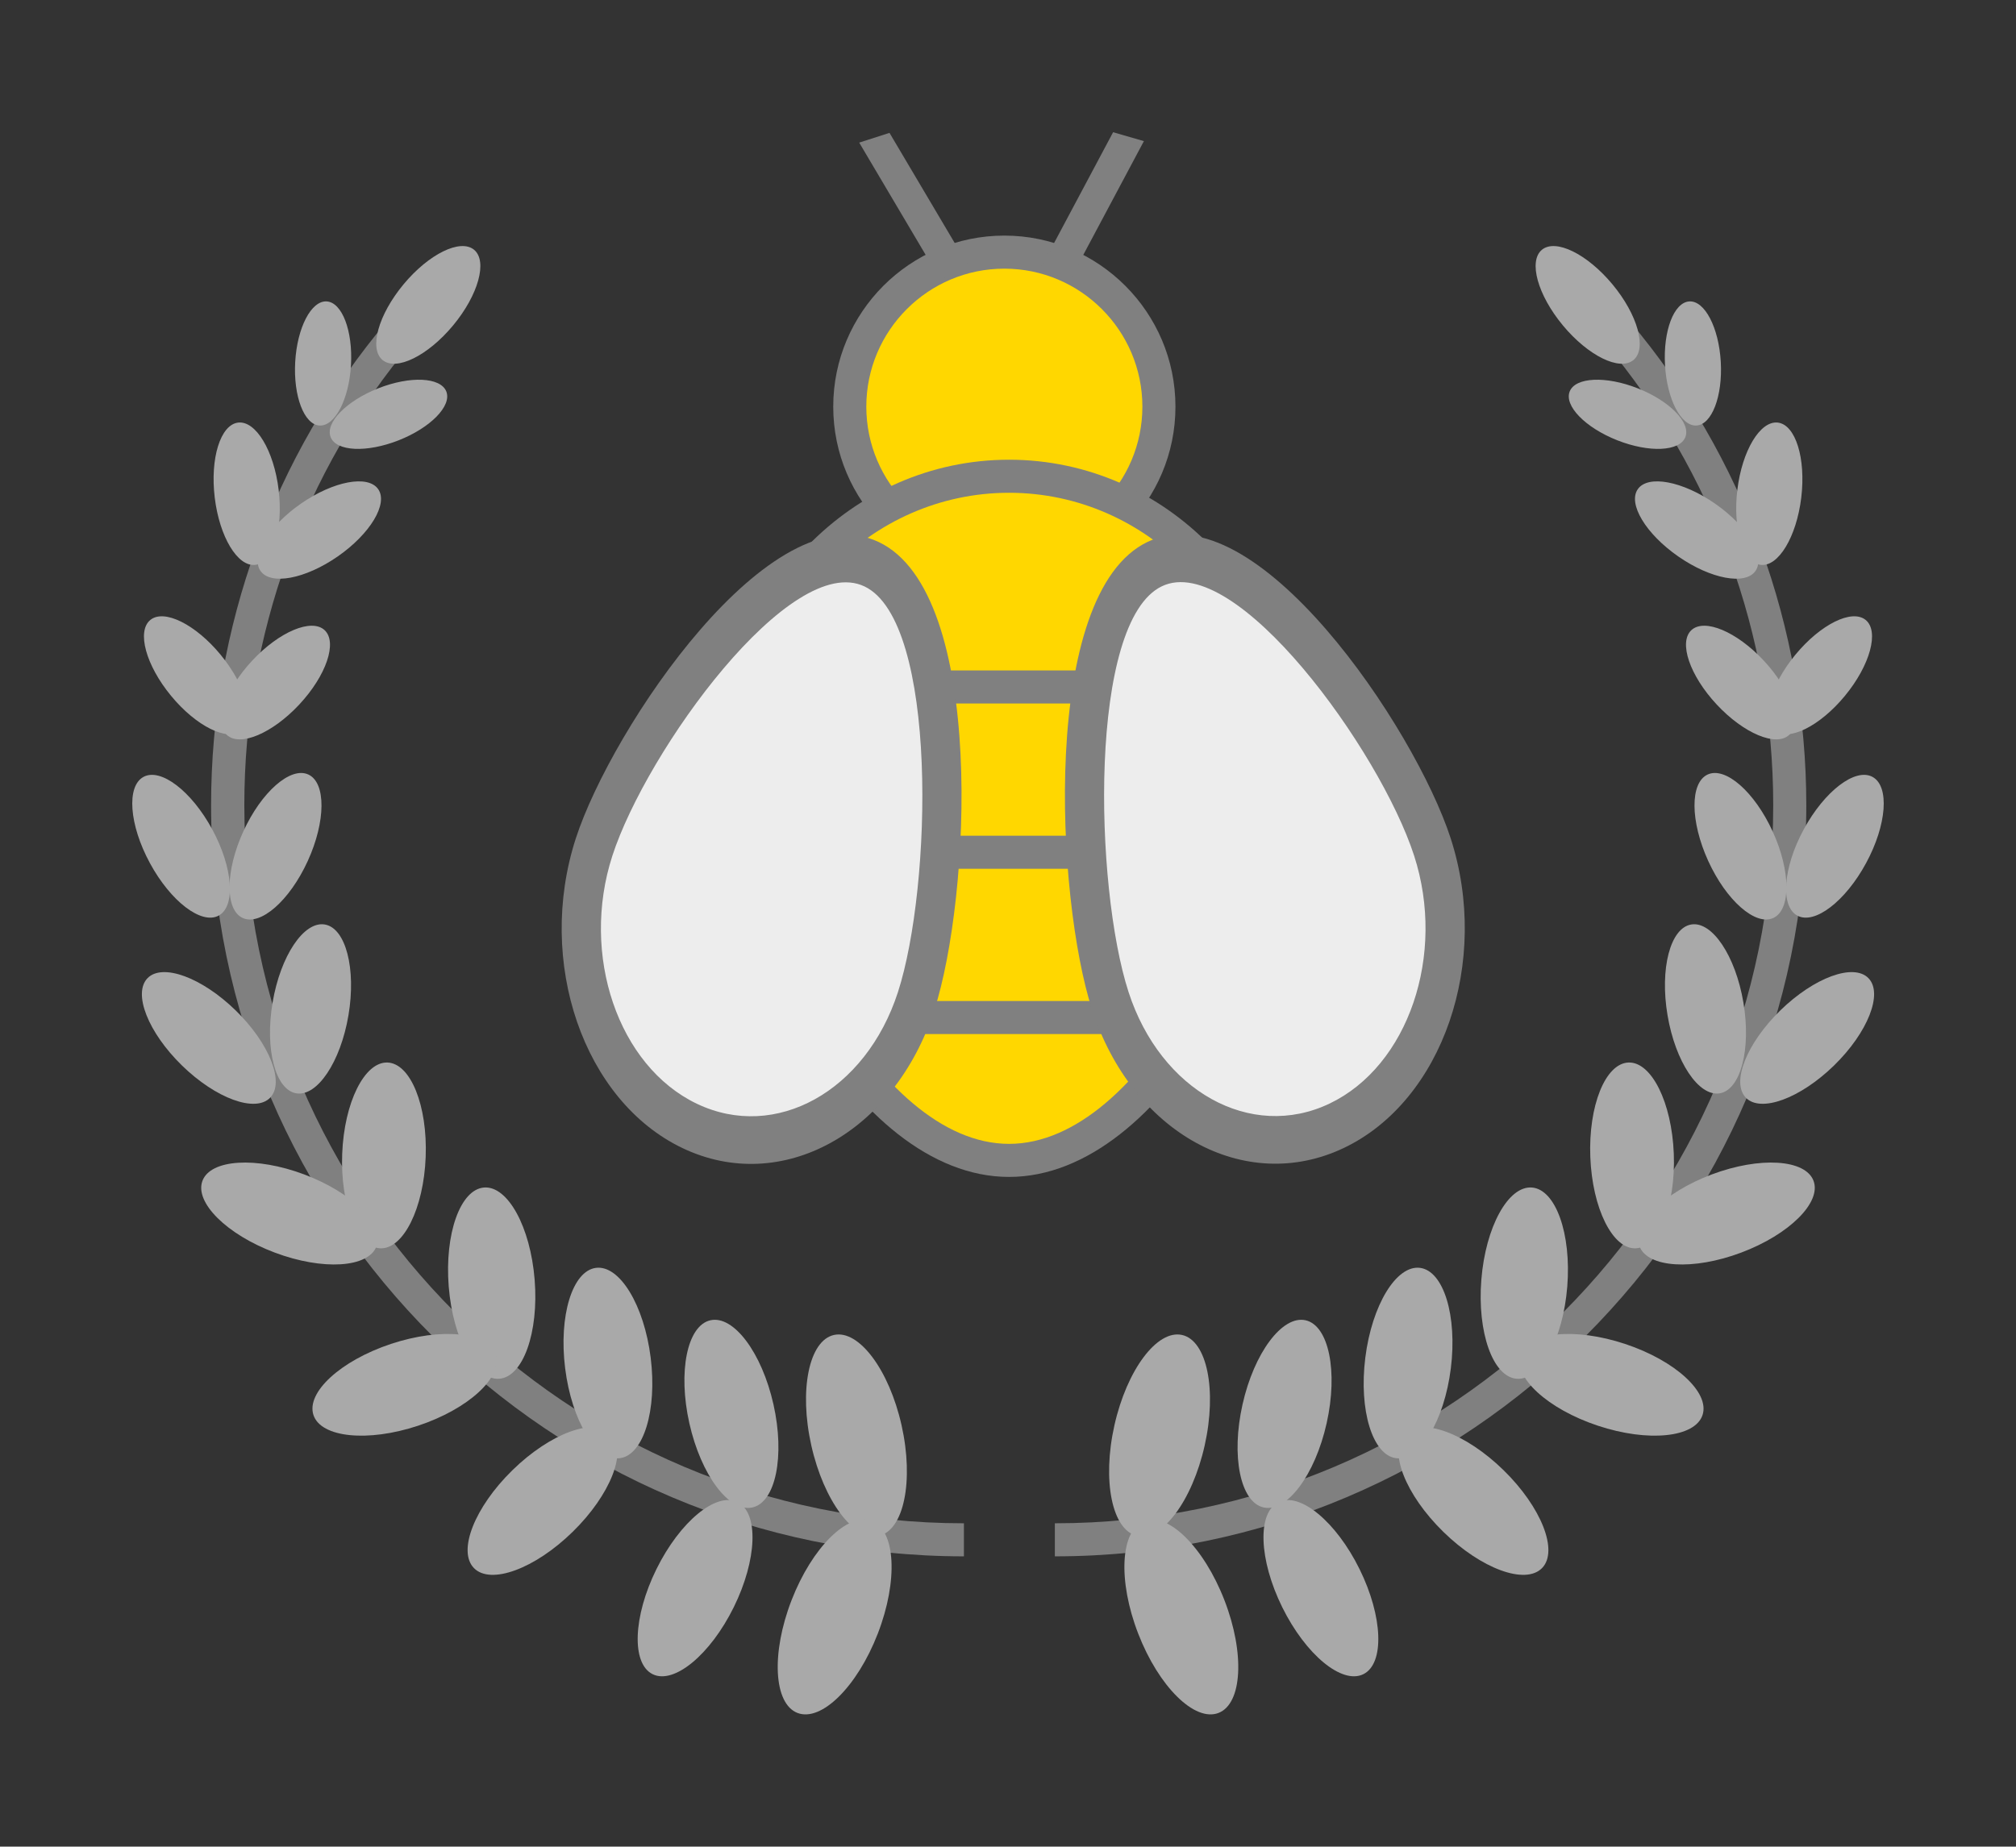 <?xml version="1.0" encoding="UTF-8" standalone="no"?>
<!-- Created with Inkscape (http://www.inkscape.org/) -->

<svg
     xmlns:dc="http://purl.org/dc/elements/1.1/"
     xmlns:cc="http://creativecommons.org/ns#"
     xmlns:rdf="http://www.w3.org/1999/02/22-rdf-syntax-ns#"
     xmlns:svg="http://www.w3.org/2000/svg"
     xmlns="http://www.w3.org/2000/svg"
     xmlns:sodipodi="http://sodipodi.sourceforge.net/DTD/sodipodi-0.dtd"
     xmlns:inkscape="http://www.inkscape.org/namespaces/inkscape"
     id="svg2"
     version="1.1"
     inkscape:version="0.48.5 r10040"
     width="304.86"
     height="279.316"
     xml:space="preserve"
     sodipodi:docname="logo1.svg"><rect width="100%" height="100%" fill="#333333" stroke="none"/><defs
         id="defs6"><clipPath
             clipPathUnits="userSpaceOnUse"
             id="clipPath18"><path
                 d="M 0,800 800,800 800,0 0,0 0,800 z"
                 id="path20"
                 inkscape:connector-curvature="0" /></clipPath><clipPath
             clipPathUnits="userSpaceOnUse"
             id="clipPath174"><path
                 d="M 0,800 800,800 800,0 0,0 0,800 z"
                 id="path176"
                 inkscape:connector-curvature="0" /></clipPath></defs><sodipodi:namedview
         pagecolor="#ffffff"
         bordercolor="#666666"
         borderopacity="1"
         objecttolerance="10"
         gridtolerance="10"
         guidetolerance="10"
         inkscape:pageopacity="0"
         inkscape:pageshadow="2"
         inkscape:window-width="1920"
         inkscape:window-height="1021"
         id="namedview4"
         showgrid="false"
         inkscape:zoom="0.944"
         inkscape:cx="311.66928"
         inkscape:cy="232.0072"
         inkscape:window-x="0"
         inkscape:window-y="22"
         inkscape:window-maximized="1"
         inkscape:current-layer="layer4"
         showguides="true"
         inkscape:guide-bbox="true"
         fit-margin-top="20"
         fit-margin-left="20"
         fit-margin-bottom="20"
         fit-margin-right="20"><sodipodi:guide
             orientation="0,1"
             position="67.331,198.537"
             id="guide6871" /><sodipodi:guide
             orientation="1,0"
             position="753.772,82.011"
             id="guide7246" /></sodipodi:namedview><g
         inkscape:groupmode="layer"
         id="layer4"
         inkscape:label="Logo 1"
         style="display:inline"
         sodipodi:insensitive="true"
         transform="translate(-51.313,-260.322)"><path
             inkscape:connector-curvature="0"
             id="path358"
             style="fill:#ededed;fill-opacity:1;fill-rule:nonzero;stroke:none"
             d="M 164.578,364.231 239.578,364.231" /><path
             inkscape:connector-curvature="0"
             id="path364"
             style="fill:#ededed;fill-opacity:1;fill-rule:nonzero;stroke:none"
             d="M 163.328,389.231 244.578,389.231" /><path
             inkscape:connector-curvature="0"
             id="path370"
             style="fill:#ededed;fill-opacity:1;fill-rule:nonzero;stroke:none"
             d="M 175.828,414.231 232.078,414.231" /><path
             inkscape:connector-curvature="0"
             id="path392"
             style="fill:#ededed;fill-opacity:1;fill-rule:nonzero;stroke:none"
             d="M 195.725,309.46 183.533,281.508" /><path
             inkscape:connector-curvature="0"
             id="path400"
             style="fill:#ededed;fill-opacity:1;fill-rule:nonzero;stroke:none"
             d="M 221.965,281.291 210.821,309.677" /><path
             inkscape:connector-curvature="0"
             id="path408"
             style="fill:gray;fill-opacity:1;fill-rule:nonzero;stroke:none"
             d="M 197.078,495.732 C 134.578,495.732 83.234,444.755 83.234,382.098 83.234,355.329 92.618,329.333 109.845,308.897 L 113.615,312.119 C 97.146,331.655 88.26,356.507 88.26,382.098 88.26,441.999 137.078,490.732 197.078,490.732 L 197.078,495.732 z" /><path
             inkscape:connector-curvature="0"
             id="path412"
             style="fill:#a9a9a9;fill-opacity:1;fill-rule:nonzero;stroke:none"
             d="M 187.649,475.907 C 189.53,484.296 188,491.782 184.232,492.627 180.463,493.472 175.883,487.357 174.002,478.967 172.12,470.579 173.65,463.092 177.419,462.247 181.188,461.402 185.768,467.519 187.649,475.907" /><path
             inkscape:connector-curvature="0"
             id="path416"
             style="fill:#a9a9a9;fill-opacity:1;fill-rule:nonzero;stroke:none"
             d="M 168.278,472.755 C 170.031,480.573 168.605,487.55 165.093,488.337 161.58,489.125 157.313,483.426 155.559,475.607 153.805,467.788 155.231,460.811 158.744,460.023 162.256,459.236 166.524,464.936 168.278,472.755" /><path
             inkscape:connector-curvature="0"
             id="path420"
             style="fill:#a9a9a9;fill-opacity:1;fill-rule:nonzero;stroke:none"
             d="M 149.71,465.682 C 150.705,473.633 148.615,480.441 145.044,480.887 141.473,481.335 137.771,475.251 136.776,467.3 135.781,459.35 137.87,452.542 141.443,452.095 145.014,451.648 148.715,457.731 149.71,465.682" /><path
             inkscape:connector-curvature="0"
             id="path424"
             style="fill:#a9a9a9;fill-opacity:1;fill-rule:nonzero;stroke:none"
             d="M 132.163,453.887 C 132.803,461.874 130.413,468.582 126.825,468.869 123.237,469.157 119.81,462.914 119.17,454.927 118.531,446.941 120.921,440.232 124.508,439.944 128.097,439.658 131.523,445.899 132.163,453.887" /><path
             inkscape:connector-curvature="0"
             id="path428"
             style="fill:#a9a9a9;fill-opacity:1;fill-rule:nonzero;stroke:none"
             d="M 115.684,435.333 C 115.383,443.093 112.313,449.275 108.827,449.14 105.342,449.003 102.759,442.603 103.06,434.843 103.362,427.083 106.432,420.902 109.918,421.037 113.404,421.173 115.985,427.573 115.684,435.333" /><path
             inkscape:connector-curvature="0"
             id="path432"
             style="fill:#a9a9a9;fill-opacity:1;fill-rule:nonzero;stroke:none"
             d="M 104.006,413.896 C 102.815,420.949 99.281,426.231 96.113,425.696 92.945,425.16 91.343,419.01 92.535,411.959 93.726,404.906 97.26,399.624 100.427,400.159 103.595,400.694 105.197,406.845 104.006,413.896" /><path
             inkscape:connector-curvature="0"
             id="path436"
             style="fill:#a9a9a9;fill-opacity:1;fill-rule:nonzero;stroke:none"
             d="M 97.853,390.551 C 95.116,396.545 90.713,400.407 88.021,399.177 85.328,397.947 85.364,392.091 88.102,386.097 90.839,380.104 95.242,376.241 97.934,377.471 100.627,378.701 100.591,384.557 97.853,390.551" /><path
             inkscape:connector-curvature="0"
             id="path440"
             style="fill:#a9a9a9;fill-opacity:1;fill-rule:nonzero;stroke:none"
             d="M 96.573,366.883 C 92.493,371.26 87.59,373.324 85.623,371.49 83.657,369.658 85.37,364.623 89.452,360.245 93.532,355.867 98.434,353.804 100.4,355.637 102.367,357.47 100.653,362.505 96.573,366.883" /><path
             inkscape:connector-curvature="0"
             id="path444"
             style="fill:#a9a9a9;fill-opacity:1;fill-rule:nonzero;stroke:none"
             d="M 102.38,344.493 C 97.465,347.907 92.236,348.884 90.703,346.677 89.169,344.468 91.911,339.91 96.826,336.497 101.743,333.083 106.97,332.105 108.504,334.313 110.038,336.522 107.295,341.079 102.38,344.493" /><path
             inkscape:connector-curvature="0"
             id="path448"
             style="fill:#a9a9a9;fill-opacity:1;fill-rule:nonzero;stroke:none"
             d="M 111.609,326.918 C 106.779,328.825 102.169,328.613 101.313,326.443 100.456,324.273 103.677,320.968 108.507,319.06 113.337,317.154 117.947,317.367 118.803,319.537 119.661,321.705 116.439,325.01 111.609,326.918" /><path
             inkscape:connector-curvature="0"
             id="path452"
             style="fill:#a9a9a9;fill-opacity:1;fill-rule:nonzero;stroke:none"
             d="M 119.826,309.55 C 116.002,314.154 111.226,316.494 109.159,314.777 107.09,313.059 108.512,307.934 112.336,303.33 116.16,298.727 120.936,296.387 123.005,298.104 125.072,299.822 123.65,304.947 119.826,309.55" /><path
             inkscape:connector-curvature="0"
             id="path456"
             style="fill:#a9a9a9;fill-opacity:1;fill-rule:nonzero;stroke:none"
             d="M 184.051,507.426 C 180.946,515.443 175.51,520.812 171.909,519.418 168.307,518.023 167.904,510.393 171.009,502.376 174.114,494.358 179.55,488.989 183.151,490.383 186.752,491.778 187.156,499.408 184.051,507.426" /><path
             inkscape:connector-curvature="0"
             id="path460"
             style="fill:#a9a9a9;fill-opacity:1;fill-rule:nonzero;stroke:none"
             d="M 162.27,503.429 C 158.724,510.614 153.234,515.149 150.005,513.556 146.778,511.963 147.035,504.847 150.581,497.662 154.126,490.476 159.618,485.942 162.845,487.534 166.074,489.127 165.816,496.243 162.27,503.429" /><path
             inkscape:connector-curvature="0"
             id="path464"
             style="fill:#a9a9a9;fill-opacity:1;fill-rule:nonzero;stroke:none"
             d="M 137.914,492.022 C 132.187,497.626 125.503,500.082 122.985,497.508 120.468,494.936 123.072,488.308 128.799,482.704 134.527,477.101 141.21,474.644 143.728,477.217 146.245,479.791 143.642,486.418 137.914,492.022" /><path
             inkscape:connector-curvature="0"
             id="path468"
             style="fill:#a9a9a9;fill-opacity:1;fill-rule:nonzero;stroke:none"
             d="M 114.539,475.972 C 106.934,478.497 99.85,477.775 98.715,474.359 97.581,470.944 102.826,466.127 110.43,463.602 118.035,461.075 125.119,461.798 126.254,465.213 127.387,468.629 122.144,473.447 114.539,475.972" /><path
             inkscape:connector-curvature="0"
             id="path472"
             style="fill:#a9a9a9;fill-opacity:1;fill-rule:nonzero;stroke:none"
             d="M 97.313,437.964 C 104.583,440.695 109.481,445.558 108.253,448.823 107.027,452.089 100.138,452.521 92.87,449.789 85.6,447.058 80.702,442.195 81.928,438.93 83.156,435.665 90.043,435.233 97.313,437.964" /><path
             inkscape:connector-curvature="0"
             id="path476"
             style="fill:#a9a9a9;fill-opacity:1;fill-rule:nonzero;stroke:none"
             d="M 86.954,413.158 C 92.073,418.153 94.403,424.067 92.159,426.366 89.914,428.664 83.946,426.479 78.828,421.484 73.71,416.489 71.38,410.576 73.624,408.277 75.868,405.977 81.835,408.163 86.954,413.158" /><path
             inkscape:connector-curvature="0"
             id="path480"
             style="fill:#a9a9a9;fill-opacity:1;fill-rule:nonzero;stroke:none"
             d="M 83.409,385.771 C 86.548,391.565 86.983,397.405 84.381,398.815 81.778,400.226 77.123,396.672 73.984,390.877 70.844,385.083 70.409,379.243 73.013,377.833 75.616,376.423 80.271,379.977 83.409,385.771" /><path
             inkscape:connector-curvature="0"
             id="path484"
             style="fill:#a9a9a9;fill-opacity:1;fill-rule:nonzero;stroke:none"
             d="M 84.687,359.372 C 88.49,363.993 89.89,369.125 87.815,370.833 85.738,372.541 80.972,370.18 77.17,365.558 73.367,360.937 71.967,355.806 74.042,354.098 76.118,352.39 80.885,354.751 84.687,359.372" /><path
             inkscape:connector-curvature="0"
             id="path488"
             style="fill:#a9a9a9;fill-opacity:1;fill-rule:nonzero;stroke:none"
             d="M 93.451,334.42 C 94.167,340.361 92.583,345.44 89.915,345.761 87.246,346.082 84.501,341.526 83.785,335.585 83.07,329.642 84.652,324.565 87.321,324.243 89.991,323.922 92.735,328.478 93.451,334.42" /><path
             inkscape:connector-curvature="0"
             id="path492"
             style="fill:#a9a9a9;fill-opacity:1;fill-rule:nonzero;stroke:none"
             d="M 104.388,315.541 C 104.091,320.725 101.962,324.82 99.633,324.686 97.304,324.553 95.658,320.243 95.954,315.058 96.252,309.874 98.381,305.779 100.709,305.913 103.038,306.046 104.686,310.358 104.388,315.541" /><path
             inkscape:connector-curvature="0"
             id="path496"
             style="fill:gray;fill-opacity:1;fill-rule:nonzero;stroke:none"
             d="M 210.828,495.732 210.828,490.732 C 270.828,490.732 319.46,441.999 319.46,382.098 319.46,356.507 310.391,331.654 293.923,312.119 L 297.745,308.897 C 314.973,329.332 324.461,355.329 324.461,382.098 324.461,444.755 273.328,495.732 210.828,495.732" /><path
             inkscape:connector-curvature="0"
             id="path500"
             style="fill:#a9a9a9;fill-opacity:1;fill-rule:nonzero;stroke:none"
             d="M 219.836,475.907 C 217.955,484.296 219.485,491.782 223.253,492.627 227.022,493.472 231.602,487.357 233.483,478.967 235.365,470.579 233.835,463.092 230.066,462.247 226.297,461.402 221.717,467.519 219.836,475.907" /><path
             inkscape:connector-curvature="0"
             id="path504"
             style="fill:#a9a9a9;fill-opacity:1;fill-rule:nonzero;stroke:none"
             d="M 239.208,472.755 C 237.454,480.573 238.88,487.55 242.393,488.337 245.905,489.125 250.173,483.426 251.926,475.607 253.68,467.788 252.254,460.811 248.741,460.023 245.229,459.236 240.961,464.936 239.208,472.755" /><path
             inkscape:connector-curvature="0"
             id="path508"
             style="fill:#a9a9a9;fill-opacity:1;fill-rule:nonzero;stroke:none"
             d="M 257.775,465.682 C 256.78,473.633 258.87,480.441 262.441,480.887 266.012,481.335 269.714,475.251 270.709,467.3 271.704,459.35 269.615,452.542 266.042,452.095 262.471,451.648 258.77,457.731 257.775,465.682" /><path
             inkscape:connector-curvature="0"
             id="path512"
             style="fill:#a9a9a9;fill-opacity:1;fill-rule:nonzero;stroke:none"
             d="M 275.322,453.887 C 274.682,461.874 277.072,468.582 280.661,468.869 284.248,469.157 287.676,462.914 288.316,454.927 288.954,446.941 286.564,440.232 282.977,439.944 279.388,439.658 275.962,445.899 275.322,453.887" /><path
             inkscape:connector-curvature="0"
             id="path516"
             style="fill:#a9a9a9;fill-opacity:1;fill-rule:nonzero;stroke:none"
             d="M 291.801,435.333 C 292.102,443.093 295.172,449.275 298.659,449.14 302.144,449.003 304.726,442.603 304.425,434.843 304.124,427.083 301.054,420.902 297.567,421.037 294.081,421.173 291.5,427.573 291.801,435.333" /><path
             inkscape:connector-curvature="0"
             id="path520"
             style="fill:#a9a9a9;fill-opacity:1;fill-rule:nonzero;stroke:none"
             d="M 303.479,413.896 C 304.67,420.949 308.204,426.231 311.372,425.696 314.54,425.16 316.142,419.01 314.95,411.959 313.759,404.906 310.225,399.624 307.058,400.159 303.89,400.694 302.288,406.845 303.479,413.896" /><path
             inkscape:connector-curvature="0"
             id="path524"
             style="fill:#a9a9a9;fill-opacity:1;fill-rule:nonzero;stroke:none"
             d="M 309.632,390.551 C 312.37,396.545 316.772,400.407 319.465,399.177 322.157,397.947 322.121,392.091 319.383,386.097 316.646,380.104 312.243,376.241 309.551,377.471 306.858,378.701 306.895,384.557 309.632,390.551" /><path
             inkscape:connector-curvature="0"
             id="path528"
             style="fill:#a9a9a9;fill-opacity:1;fill-rule:nonzero;stroke:none"
             d="M 310.912,366.883 C 314.992,371.26 319.895,373.324 321.862,371.49 323.828,369.658 322.115,364.623 318.033,360.245 313.953,355.867 309.051,353.804 307.085,355.637 305.118,357.47 306.832,362.505 310.912,366.883" /><path
             inkscape:connector-curvature="0"
             id="path532"
             style="fill:#a9a9a9;fill-opacity:1;fill-rule:nonzero;stroke:none"
             d="M 305.105,344.493 C 310.02,347.907 315.249,348.884 316.783,346.677 318.316,344.468 315.574,339.91 310.659,336.497 305.743,333.083 300.515,332.105 298.981,334.313 297.448,336.522 300.19,341.079 305.105,344.493" /><path
             inkscape:connector-curvature="0"
             id="path536"
             style="fill:#a9a9a9;fill-opacity:1;fill-rule:nonzero;stroke:none"
             d="M 295.876,326.918 C 300.706,328.825 305.316,328.613 306.172,326.443 307.03,324.273 303.808,320.968 298.978,319.06 294.148,317.154 289.538,317.367 288.682,319.537 287.825,321.705 291.046,325.01 295.876,326.918" /><path
             inkscape:connector-curvature="0"
             id="path540"
             style="fill:#a9a9a9;fill-opacity:1;fill-rule:nonzero;stroke:none"
             d="M 287.659,309.55 C 291.483,314.154 296.259,316.494 298.327,314.777 300.395,313.059 298.973,307.934 295.149,303.33 291.325,298.727 286.549,296.387 284.48,298.104 282.413,299.822 283.835,304.947 287.659,309.55" /><path
             inkscape:connector-curvature="0"
             id="path544"
             style="fill:#a9a9a9;fill-opacity:1;fill-rule:nonzero;stroke:none"
             d="M 223.434,507.426 C 226.539,515.443 231.975,520.812 235.576,519.418 239.178,518.023 239.581,510.393 236.476,502.376 233.371,494.358 227.935,488.989 224.334,490.383 220.733,491.778 220.329,499.408 223.434,507.426" /><path
             inkscape:connector-curvature="0"
             id="path548"
             style="fill:#a9a9a9;fill-opacity:1;fill-rule:nonzero;stroke:none"
             d="M 245.215,503.429 C 248.761,510.614 254.251,515.149 257.48,513.556 260.708,511.963 260.45,504.847 256.904,497.662 253.359,490.476 247.868,485.942 244.64,487.534 241.411,489.127 241.669,496.243 245.215,503.429" /><path
             inkscape:connector-curvature="0"
             id="path552"
             style="fill:#a9a9a9;fill-opacity:1;fill-rule:nonzero;stroke:none"
             d="M 269.571,492.022 C 275.299,497.626 281.982,500.082 284.5,497.508 287.017,494.936 284.414,488.308 278.686,482.704 272.959,477.101 266.275,474.644 263.757,477.217 261.24,479.791 263.844,486.418 269.571,492.022" /><path
             inkscape:connector-curvature="0"
             id="path556"
             style="fill:#a9a9a9;fill-opacity:1;fill-rule:nonzero;stroke:none"
             d="M 292.946,475.972 C 300.551,478.497 307.635,477.775 308.77,474.359 309.904,470.944 304.659,466.127 297.055,463.602 289.45,461.075 282.366,461.798 281.231,465.213 280.098,468.629 285.343,473.447 292.946,475.972" /><path
             inkscape:connector-curvature="0"
             id="path560"
             style="fill:#a9a9a9;fill-opacity:1;fill-rule:nonzero;stroke:none"
             d="M 310.172,437.964 C 302.902,440.695 298.004,445.558 299.232,448.823 300.458,452.089 307.347,452.521 314.616,449.789 321.886,447.058 326.783,442.195 325.557,438.93 324.329,435.665 317.442,435.233 310.172,437.964" /><path
             inkscape:connector-curvature="0"
             id="path564"
             style="fill:#a9a9a9;fill-opacity:1;fill-rule:nonzero;stroke:none"
             d="M 320.531,413.158 C 315.413,418.153 313.083,424.067 315.326,426.366 317.571,428.664 323.539,426.479 328.658,421.484 333.775,416.489 336.105,410.576 333.861,408.277 331.618,405.977 325.65,408.163 320.531,413.158" /><path
             inkscape:connector-curvature="0"
             id="path568"
             style="fill:#a9a9a9;fill-opacity:1;fill-rule:nonzero;stroke:none"
             d="M 324.076,385.771 C 320.937,391.565 320.502,397.405 323.105,398.815 325.707,400.226 330.362,396.672 333.501,390.877 336.641,385.083 337.076,379.243 334.472,377.833 331.87,376.423 327.215,379.977 324.076,385.771" /><path
             inkscape:connector-curvature="0"
             id="path572"
             style="fill:#a9a9a9;fill-opacity:1;fill-rule:nonzero;stroke:none"
             d="M 322.798,359.372 C 318.996,363.993 317.596,369.125 319.671,370.833 321.747,372.541 326.513,370.18 330.316,365.558 334.118,360.937 335.518,355.806 333.443,354.098 331.367,352.39 326.601,354.751 322.798,359.372" /><path
             inkscape:connector-curvature="0"
             id="path576"
             style="fill:#a9a9a9;fill-opacity:1;fill-rule:nonzero;stroke:none"
             d="M 314.034,334.42 C 313.318,340.361 314.902,345.44 317.571,345.761 320.239,346.082 322.984,341.526 323.701,335.585 324.416,329.642 322.833,324.565 320.164,324.243 317.494,323.922 314.751,328.478 314.034,334.42" /><path
             inkscape:connector-curvature="0"
             id="path580"
             style="fill:#a9a9a9;fill-opacity:1;fill-rule:nonzero;stroke:none"
             d="M 303.097,315.541 C 303.395,320.725 305.523,324.82 307.852,324.686 310.181,324.553 311.827,320.243 311.531,315.058 311.233,309.874 309.105,305.779 306.776,305.913 304.447,306.046 302.8,310.358 303.097,315.541" /><g
             id="g6892"><g
                 id="g6886"><path
                     inkscape:connector-curvature="0"
                     id="path342"
                     style="fill:#ffd700;fill-opacity:1;fill-rule:nonzero;stroke:none"
                     d="M 226.565,321.832 C 226.565,334.742 216.1,345.207 203.19,345.207 190.282,345.207 179.817,334.742 179.817,321.832 179.817,308.924 190.282,298.457 203.19,298.457 216.1,298.457 226.565,308.924 226.565,321.832" /><path
                     inkscape:connector-curvature="0"
                     id="path346"
                     style="fill:gray;fill-opacity:1;fill-rule:nonzero;stroke:none"
                     d="M 203.191,300.958 C 191.681,300.958 182.316,310.323 182.316,321.833 182.316,333.343 191.681,342.707 203.191,342.707 214.701,342.707 224.065,333.343 224.065,321.833 224.065,310.323 214.701,300.958 203.191,300.958 M 203.191,347.707 C 188.923,347.707 177.316,336.099 177.316,321.833 177.316,307.565 188.923,295.958 203.191,295.958 217.458,295.958 229.065,307.565 229.065,321.833 229.065,336.099 217.458,347.707 203.191,347.707" /><path
                     inkscape:connector-curvature="0"
                     id="path396"
                     style="fill:gray;fill-opacity:1;fill-rule:nonzero;stroke:none"
                     d="M 193.434,302.494 181.242,281.892 185.824,280.419 198.017,301.02 193.434,302.494 z" /><path
                     inkscape:connector-curvature="0"
                     id="path404"
                     style="fill:gray;fill-opacity:1;fill-rule:nonzero;stroke:none"
                     d="M 213.148,302.591 208.493,301.244 219.638,280.322 224.293,281.669 213.148,302.591 z" /></g><g
                 id="g6879"><path
                     inkscape:connector-curvature="0"
                     id="path350"
                     style="fill:#ffd700;fill-opacity:1;fill-rule:nonzero;stroke:none"
                     d="M 244.494,374.286 C 244.494,397.443 226.321,435.841 203.904,435.841 181.486,435.841 163.312,397.443 163.312,374.286 163.312,351.13 181.486,332.358 203.904,332.358 226.321,332.358 244.494,351.13 244.494,374.286" /><path
                     inkscape:connector-curvature="0"
                     id="path354"
                     style="fill:gray;fill-opacity:1;fill-rule:nonzero;stroke:none"
                     d="M 203.903,334.858 C 182.899,334.858 165.812,352.545 165.812,374.286 165.812,396.534 183.616,433.341 203.903,433.341 224.191,433.341 241.993,396.534 241.993,374.286 241.993,352.545 224.906,334.858 203.903,334.858 M 203.903,438.341 C 180.117,438.341 160.812,399.581 160.812,374.286 160.812,349.788 180.143,329.858 203.903,329.858 227.663,329.858 246.993,349.788 246.993,374.286 246.993,399.581 227.689,438.341 203.903,438.341" /><path
                     d="M 239.578,366.731 164.578,366.731 164.578,361.731 239.578,361.731 239.578,366.731 z"
                     style="fill:gray;fill-opacity:1;fill-rule:nonzero;stroke:none"
                     id="path360"
                     inkscape:connector-curvature="0" /><path
                     d="M 244.578,391.731 163.328,391.731 163.328,386.731 244.578,386.731 244.578,391.731 z"
                     style="fill:gray;fill-opacity:1;fill-rule:nonzero;stroke:none"
                     id="path366"
                     inkscape:connector-curvature="0" /><path
                     d="M 232.078,416.731 175.828,416.731 175.828,411.731 232.078,411.731 232.078,416.731 z"
                     style="fill:gray;fill-opacity:1;fill-rule:nonzero;stroke:none"
                     id="path372"
                     inkscape:connector-curvature="0" /></g><g
                 id="g6873"><path
                     inkscape:connector-curvature="0"
                     id="path384"
                     style="fill:#ededed;fill-opacity:1;fill-rule:nonzero;stroke:none"
                     d="M 141.15,388.455 C 146.616,371.587 169.685,339.25 183.135,345.674 196.586,352.098 195.325,394.849 189.86,411.718 184.394,428.586 169.059,437.052 155.609,430.628 142.158,424.205 135.685,405.323 141.15,388.455" /><path
                     inkscape:connector-curvature="0"
                     id="path388"
                     style="fill:gray;fill-opacity:1;fill-rule:nonzero;stroke:none"
                     d="M 143.912,389.773 C 139.055,404.765 144.789,421.589 156.695,427.275 168.601,432.961 182.239,425.39 187.097,410.398 192.264,394.448 193.202,354.353 182.049,349.027 170.896,343.701 149.08,373.824 143.912,389.773 M 192.62,413.036 C 186.564,431.726 169.474,441.122 154.523,433.981 139.571,426.841 132.332,405.826 138.388,387.135 143.787,370.475 167.913,334.532 184.222,342.321 200.531,350.11 198.019,396.375 192.62,413.036" /><path
                     inkscape:connector-curvature="0"
                     id="path384-7"
                     style="fill:#ededed;fill-opacity:1;fill-rule:nonzero;stroke:none;display:inline"
                     d="M 267.917,388.424 C 262.451,371.556 239.383,339.22 225.932,345.644 212.481,352.067 213.742,394.819 219.207,411.687 224.673,428.555 240.008,437.022 253.458,430.598 266.909,424.174 273.382,405.292 267.917,388.424" /><path
                     inkscape:connector-curvature="0"
                     id="path388-1"
                     style="fill:gray;fill-opacity:1;fill-rule:nonzero;stroke:none;display:inline"
                     d="M 265.155,389.743 C 270.012,404.735 264.278,421.558 252.372,427.245 240.466,432.93 226.828,425.359 221.97,410.367 216.803,394.418 215.865,354.323 227.018,348.997 238.171,343.67 259.987,373.794 265.155,389.743 M 216.447,413.005 C 222.503,431.696 239.593,441.092 254.545,433.951 269.496,426.81 276.735,405.795 270.679,387.105 265.28,370.445 241.154,334.501 224.845,342.29 208.536,350.079 211.048,396.345 216.447,413.005" /></g></g></g></svg>